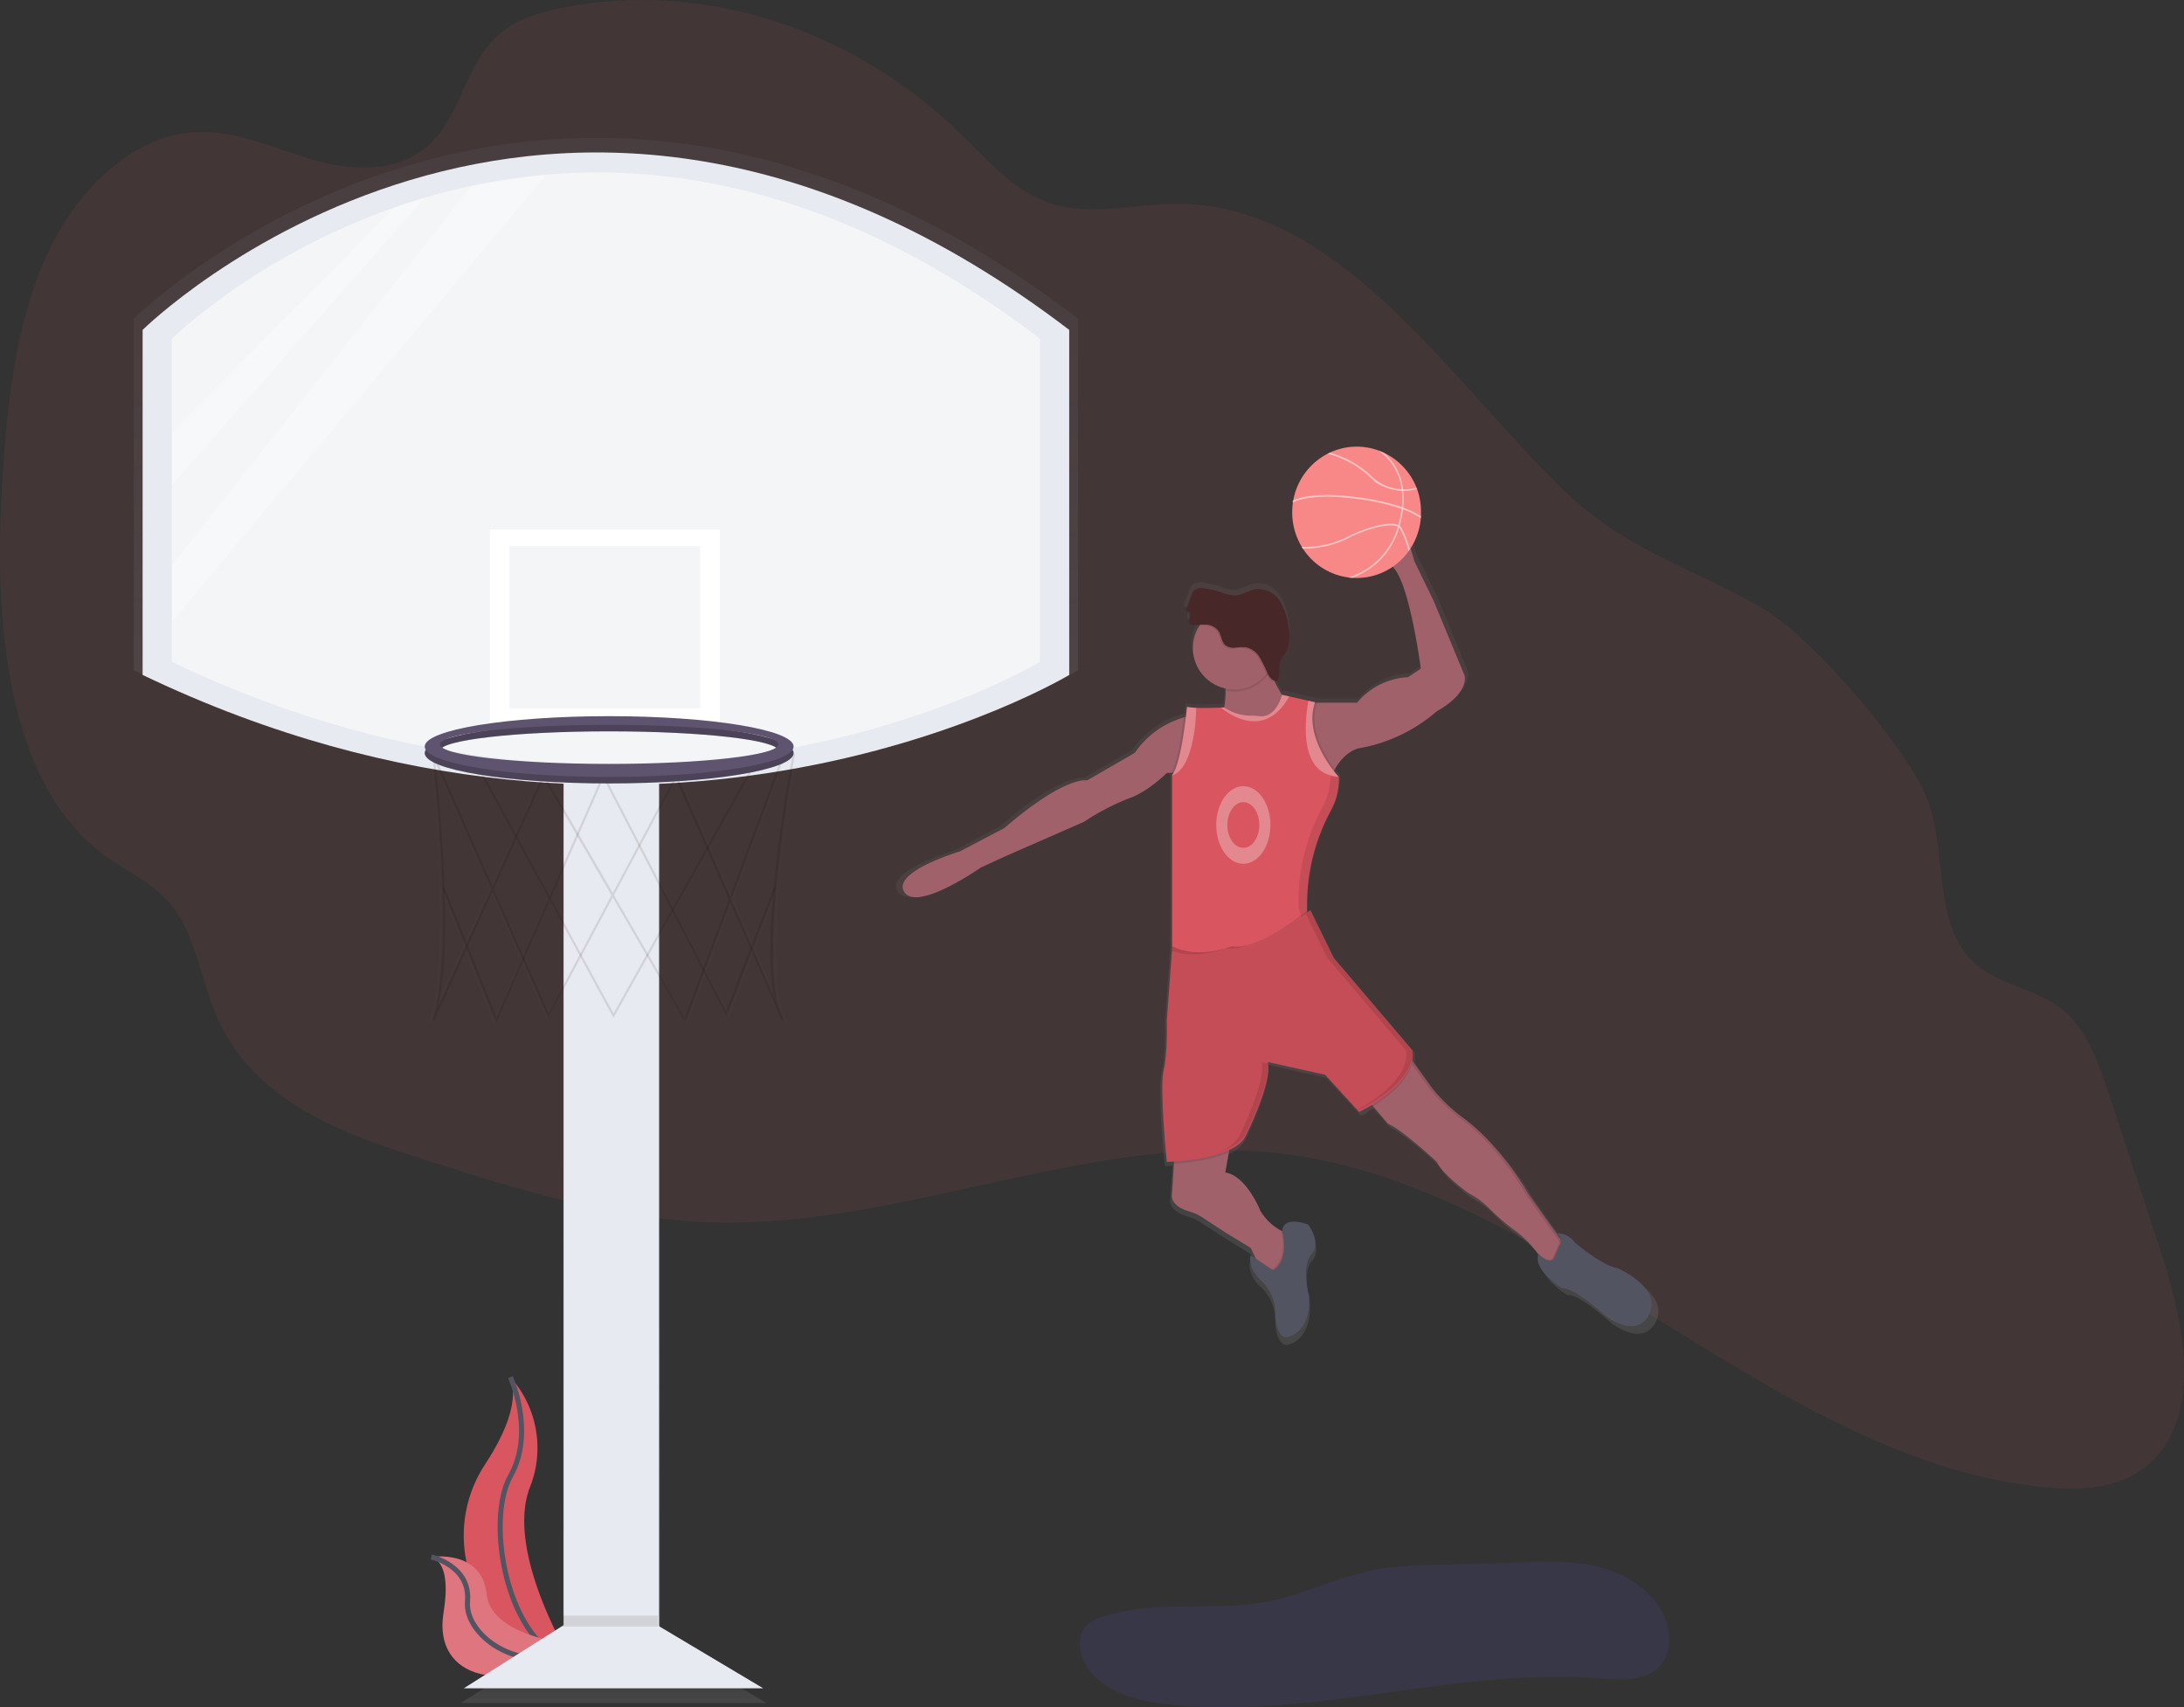 <svg xmlns="http://www.w3.org/2000/svg" xmlns:xlink="http://www.w3.org/1999/xlink" width="100%" height="100%" viewBox="0 0 428.932 335.308">
  <rect x="0" y="0" width="428.932" height="335.308" fill="#333333" stroke="none"/>
  <defs>
    <linearGradient id="linear-gradient" x1="0.5" y1="1" x2="0.5" gradientUnits="objectBoundingBox">
      <stop offset="0" stop-color="gray" stop-opacity="0.251"/>
      <stop offset="0.54" stop-color="gray" stop-opacity="0.122"/>
      <stop offset="1" stop-color="gray" stop-opacity="0.102"/>
    </linearGradient>
    <linearGradient id="linear-gradient-3" x1="0.5" y1="1" x2="0.5" y2="0" xlink:href="#linear-gradient"/>
    <linearGradient id="linear-gradient-6" x1="0.5" y1="1" x2="0.5" y2="0" xlink:href="#linear-gradient"/>
    <linearGradient id="linear-gradient-7" x1="0.5" y1="1" x2="0.5" y2="0" xlink:href="#linear-gradient"/>
    <linearGradient id="linear-gradient-8" x1="0.5" y1="1" x2="0.5" y2="0" xlink:href="#linear-gradient"/>
    <linearGradient id="linear-gradient-10" x1="0.5" y1="1" x2="0.5" y2="0" xlink:href="#linear-gradient"/>
    <linearGradient id="linear-gradient-13" x1="0.5" y1="1" x2="0.5" y2="0" xlink:href="#linear-gradient"/>
  </defs>
  <g id="undraw_basketball_agx4" transform="translate(0 -0.011)">
    <path id="Path_243" data-name="Path 243" d="M319.609,691.27a20.843,20.843,0,0,1,3.8,21.68c-4.927,12.952,8.447,34.5,8.447,34.5l-.426-.068a25.41,25.41,0,0,1-16.868-38.9C318.3,702.815,321.343,696.171,319.609,691.27Z" transform="translate(-219.361 -420.776)" fill="#d95560"/>
    <path id="Path_244" data-name="Path 244" d="M329.278,691.27s4.927,10.7,0,19.43-.852,33.243,12.249,36.746" transform="translate(-229.03 -420.776)" fill="none" stroke="#535461" stroke-miterlimit="10" stroke-width="1"/>
    <path id="Path_245" data-name="Path 245" d="M295.56,773.973s9.96-1.585,10.868,7.339,19.153,10.165,19.153,10.165l-.341.226c-15.066,9.892-29.467,6.3-27.276-6.819C298.731,779.991,298.684,775.086,295.56,773.973Z" transform="translate(-210.843 -468.169)" fill="#d95560"/>
    <path id="Path_246" data-name="Path 246" d="M295.56,773.973s9.96-1.585,10.868,7.339,19.153,10.165,19.153,10.165l-.341.226c-15.066,9.892-29.467,6.3-27.276-6.819C298.731,779.991,298.684,775.086,295.56,773.973Z" transform="translate(-210.843 -468.169)" fill="#f5f5f5" opacity="0.2"/>
    <path id="Path_247" data-name="Path 247" d="M295.56,774.12s7.731,1.7,7.1,8.728,11.481,15.458,22.925,8.779" transform="translate(-210.843 -468.316)" fill="none" stroke="#535461" stroke-miterlimit="10" stroke-width="1"/>
    <path id="Path_248" data-name="Path 248" d="M474.5,211.768c4.876,10.011,1.773,24.374,8.677,32.556,5.063,6,13.467,5.967,19.208,11.03,4.466,3.951,6.691,10.416,8.716,16.553l9.836,29.833c4.479,13.587,8.306,31.078-.716,41.037-5.408,5.967-13.578,6.644-20.964,6.009-53.457-4.6-96.454-58.511-149.728-65.471-37.654-4.922-74.855,14.443-112.726,13.374-20.031-.567-39.588-6.819-58.916-13.058-14.865-4.786-31.363-11.081-38.451-27.216-3.167-7.211-4.151-15.922-8.856-21.851-3.606-4.547-8.818-6.7-13.3-9.994C97.777,210.2,95.54,178.07,97.24,151.011c.942-15.01,2.536-30.379,8.473-43.7s17.107-24.34,29.859-24.774c8.063-.277,15.769,3.567,23.615,5.715s17.047,2.212,22.937-4.262c4.833-5.315,6.35-13.851,11.183-19.178,3.763-4.138,9.014-5.745,14.09-6.729,27.3-5.293,56.376,3.9,77.783,24.574,5.2,5.025,10.16,10.821,16.519,13.4,8.468,3.431,17.725.524,26.679.6,31.589.256,53.013,34.444,75.277,56,13.016,12.6,25.605,15.317,39.729,23.713C452.126,181.56,469.233,200.947,474.5,211.768Z" transform="translate(-96.78 -56.6)" fill="#d95560" opacity="0.1"/>
    <rect id="Rectangle_14" data-name="Rectangle 14" width="19.11" height="174.583" transform="translate(110.531 152.061)" fill="url(#linear-gradient)"/>
    <path id="Path_249" data-name="Path 249" d="M272.4,766.633H212.47l21.284-13.463h16.067Z" transform="translate(-121.918 -432.173)" fill="url(#linear-gradient)"/>
    <path id="Path_250" data-name="Path 250" d="M158.44,155.66s80.788-79.9,185.442,0V224.7s-82.079,49.51-185.438,0Z" transform="translate(-132.161 -93.059)" fill="url(#linear-gradient-3)"/>
    <path id="Path_251" data-name="Path 251" d="M172.2,162.8s75.669-74.855,173.714,0v64.687s-76.888,46.378-173.714,0Z" transform="translate(-140.057 -98.441)" fill="url(#linear-gradient)"/>
    <rect id="Rectangle_15" data-name="Rectangle 15" width="46.032" height="39.086" transform="translate(95.764 102.555)" fill="url(#linear-gradient)"/>
    <rect id="Rectangle_16" data-name="Rectangle 16" width="38.216" height="32.45" transform="translate(99.672 105.871)" fill="url(#linear-gradient-6)"/>
    <g id="Group_4" data-name="Group 4" transform="translate(84.108 146.291)" opacity="0.1">
      <path id="Path_252" data-name="Path 252" d="M344.914,454.758l-14.52-25.017L317.515,453.88l-11.175-25.3-11.626,25.759-.4-.162c4.688-13.689.038-52.493,0-52.885l-.179-1.453,12.223,27.672,10.19-22.588,13.864,23.9,12.679-23.8,10.74,24.51L364.25,401.5l2.608-.52-.06.315c-.077.4-7.2,37.931-3.15,50.657l.963,2.2-.384.2a10.542,10.542,0,0,1-.989-2.255l-9.376-21.407Zm-14.281-25.482,14.192,24.467,8.784-23.615-10.561-24.1Zm-24.071-1.24,10.953,24.851,12.607-23.6-13.557-23.41Zm-11.686-25.384c.742,6.683,3.627,35.19.575,48.948l10.655-23.564Zm59.206,27.468,8.554,19.519c-2.6-13.894,2.983-44.37,3.682-48.1l-1.735.345Z" transform="translate(-294.13 -399.84)" fill="url(#linear-gradient-7)"/>
    </g>
    <g id="Group_5" data-name="Group 5" transform="translate(86.286 149.214)" opacity="0.1">
      <path id="Path_253" data-name="Path 253" d="M310.014,458.75,299.24,431.777l.4-.162,10.39,26,10.412-23.76-13.881-25.5.379-.209,13.719,25.209,10.4-23.73h.128l30.89-2.919-28.614,51.07-12.756-23.44Zm10.923-24.919,12.538,23.04L361.31,407.2l-29.935,2.83Z" transform="translate(-299.24 -406.7)" fill="url(#linear-gradient-8)"/>
    </g>
    <g id="Group_6" data-name="Group 6" transform="translate(117.286 149.79)" opacity="0.1">
      <path id="Path_254" data-name="Path 254" d="M301.044,401.587l-.222-.426L275.2,351.65l.388-.2,25.4,49.08,9.547-24.736.4.158Z" transform="translate(-275.2 -351.45)" fill="url(#linear-gradient)"/>
    </g>
    <path id="Path_255" data-name="Path 255" d="M327.832,387.91c-20.389,0-36.912,2.723-36.912,6.082s16.528,6.082,36.912,6.082,36.912-2.723,36.912-6.082S348.216,387.91,327.832,387.91Zm0,9.555c-18.71,0-33.873-1.752-33.873-3.908s15.164-3.9,33.873-3.9,33.869,1.743,33.869,3.9S346.537,397.465,327.832,397.465Z" transform="translate(-208.18 -246.704)" fill="url(#linear-gradient-10)"/>
    <g id="Group_7" data-name="Group 7" transform="translate(82.74 141.206)" opacity="0.2">
      <path id="Path_256" data-name="Path 256" d="M327.832,387.91c-20.389,0-36.912,2.723-36.912,6.082s16.528,6.082,36.912,6.082,36.912-2.723,36.912-6.082S348.216,387.91,327.832,387.91Zm0,9.555c-18.71,0-33.873-1.752-33.873-3.908s15.164-3.9,33.873-3.9,33.869,1.743,33.869,3.9S346.537,397.465,327.832,397.465Z" transform="translate(-290.92 -387.91)" fill="url(#linear-gradient-10)"/>
    </g>
    <path id="Path_257" data-name="Path 257" d="M327.832,384.86c-20.389,0-36.912,2.723-36.912,6.082s16.528,6.082,36.912,6.082,36.912-2.723,36.912-6.082S348.216,384.86,327.832,384.86Zm0,9.555c-18.71,0-33.873-1.752-33.873-3.908s15.168-3.908,33.873-3.908,33.869,1.73,33.869,3.9-15.164,3.908-33.869,3.908Z" transform="translate(-208.18 -244.954)" fill="url(#linear-gradient-10)"/>
    <rect id="Rectangle_17" data-name="Rectangle 17" width="18.752" height="171.327" transform="translate(110.689 152.598)" fill="#e8eaf1"/>
    <path id="Path_258" data-name="Path 258" d="M272.534,760.252H213.72L234.6,747.04h15.769Z" transform="translate(-122.636 -428.655)" fill="#e8eaf1"/>
    <path id="Path_259" data-name="Path 259" d="M162.5,161.715s79.271-78.418,181.982,0v67.764s-80.549,48.585-181.982,0Z" transform="translate(-134.491 -96.911)" fill="#e8eaf1"/>
    <path id="Path_260" data-name="Path 260" d="M176,168.731s74.259-73.462,170.475,0v63.476s-75.435,45.512-170.475,0Z" transform="translate(-142.238 -102.201)" fill="#f3f5f7"/>
    <rect id="Rectangle_18" data-name="Rectangle 18" width="45.176" height="38.357" transform="translate(96.199 104.013)" fill="#fff"/>
    <rect id="Rectangle_19" data-name="Rectangle 19" width="37.504" height="31.845" transform="translate(100.034 107.269)" fill="#f3f5f7"/>
    <path id="Path_261" data-name="Path 261" d="M345.5,455.246,331.247,430.68l-12.662,23.7-10.966-24.825-11.388,25.281-.4-.158c4.62-13.438.038-51.517,0-51.9l-.175-1.428,12,27.157,10-22.162,13.6,23.44,12.474-23.355,10.54,24.054,10.228-27.51,2.557-.511-.06.311c-.077.4-7.066,37.223-3.09,49.715l.946,2.156-.379.2a10.344,10.344,0,0,1-.972-2.212L354.3,431.618Zm-14.013-25.009,13.928,24.011,8.617-23.172L343.67,407.423Zm-23.628-1.2,10.765,24.378,12.359-23.163-13.318-22.963Zm-11.469-24.911c.729,6.555,3.559,34.521.563,48.035l10.437-23.125Zm58.1,26.939,8.392,19.149c-2.557-13.638,2.924-43.543,3.614-47.2l-1.7.341Z" transform="translate(-210.9 -254.416)" opacity="0.1"/>
    <path id="Path_262" data-name="Path 262" d="M311.244,459.146l-10.574-26.47.4-.158,10.2,25.524,10.228-23.329-13.638-25.026.375-.2L321.694,434.2l10.228-23.287h.124l30.315-2.864-28.1,50.132-12.517-23.014Zm10.719-24.455,12.3,22.609,27.319-48.747-29.377,2.774Z" transform="translate(-213.775 -258.26)" opacity="0.1"/>
    <path id="Path_263" data-name="Path 263" d="M300.637,402.013l-.222-.422L275.27,353.006l.379-.2,24.928,48.163,9.372-24.276.4.153Z" transform="translate(-157.954 -202.441)" opacity="0.1"/>
    <path id="Path_264" data-name="Path 264" d="M328.726,389.64c-20.005,0-36.226,2.672-36.226,5.967s16.221,5.967,36.226,5.967,36.226-2.672,36.226-5.967S348.731,389.64,328.726,389.64Zm0,9.376c-18.36,0-33.243-1.7-33.243-3.836s14.882-3.836,33.243-3.836,33.243,1.7,33.243,3.836S347.086,399.016,328.726,399.016Z" transform="translate(-209.087 -247.696)" fill="#5f546f"/>
    <path id="Path_265" data-name="Path 265" d="M328.726,389.64c-20.005,0-36.226,2.672-36.226,5.967s16.221,5.967,36.226,5.967,36.226-2.672,36.226-5.967S348.731,389.64,328.726,389.64Zm0,9.376c-18.36,0-33.243-1.7-33.243-3.836s14.882-3.836,33.243-3.836,33.243,1.7,33.243,3.836S347.086,399.016,328.726,399.016Z" transform="translate(-209.087 -247.696)" opacity="0.2"/>
    <path id="Path_266" data-name="Path 266" d="M328.726,386.64c-20.005,0-36.226,2.672-36.226,5.967s16.221,5.967,36.226,5.967,36.226-2.672,36.226-5.967S348.731,386.64,328.726,386.64Zm0,9.376c-18.36,0-33.243-1.7-33.243-3.836s14.882-3.836,33.243-3.836,33.243,1.7,33.243,3.836S347.086,396.016,328.726,396.016Z" transform="translate(-209.087 -245.975)" fill="#5f546f"/>
    <path id="Path_267" data-name="Path 267" d="M634.327,783.41c-11.545,3.243-24.267-.072-35.638,3.738a7.911,7.911,0,0,0-2.753,1.406c-2.719,2.374-1.645,7.007.784,9.674,3.883,4.262,9.986,5.592,15.718,6.163,28,2.783,56.005-7.343,84.04-5.212,4.168.32,9.027.665,11.822-2.442,2.063-2.289,2.2-5.818,1.185-8.724-1.871-5.336-7.041-8.98-12.483-10.51s-11.209-1.279-16.86-1.027c-7.671.349-15.407.251-23.057.759C648.907,777.8,642.075,781.249,634.327,783.41Z" transform="translate(-382.285 -469.56)" fill="#6c63ff" opacity="0.1"/>
    <path id="Path_268" data-name="Path 268" d="M652.575,434.787c-2.983-.426-8.5-5.114-8.5-5.114a4.2,4.2,0,0,0-3.661-1.862l-5.477-7.7a57.469,57.469,0,0,0-7.509-10.147q-.7-.78-1.453-1.513a40.888,40.888,0,0,0-4.748-4.049,28.261,28.261,0,0,1-3.128-2.711,36.221,36.221,0,0,1-2.557-2.83l-3.81-5.336-.256-.362a5.834,5.834,0,0,0,.077-1.581,2.757,2.757,0,0,0-.043-.371l-15.726-18.488-4.688-9.564h0c-.055.047-.243.2-.537.426l-.085-.243v-.916a39.434,39.434,0,0,1,4.778-18.957,13.322,13.322,0,0,0,1.615-6.363v-.537l-.081-.089c-.149-.166-.49-.55-.929-1.117.055-.111.115-.226.17-.332,1.952-3.589,4.667-4.2,4.667-4.2a32.074,32.074,0,0,0,15.726-7.437c6.819-3.836,5.54-7.245,5.54-7.245L615.8,301.271l-3.836-7.863-1.061-3.614a60.929,60.929,0,0,0-1.47-7.13,4.346,4.346,0,0,0-7.612-1.611c-.051.068-.107.141-.158.217a6.819,6.819,0,0,0,1.219,9.1c2.131,1.816,3.985,3.678,3.985,3.678,3.836,1.061,6.393,20.823,6.393,20.823l-2.557,1.7a14.213,14.213,0,0,0-10.2,5.114h-8.021a.386.386,0,0,1,.034-.107l-1.33-.3-3.836-.852-1.419-.32-.021.09-.4-.09v.055a23.872,23.872,0,0,1-1.449-2.655,1.156,1.156,0,0,0,.345,0,1.794,1.794,0,0,0,.077-.192h.136c.592-1.279.081-2.877.652-4.181a15.514,15.514,0,0,1,1.023-1.59,7.721,7.721,0,0,0,.5-5,12.184,12.184,0,0,0-1.735-5.182,5.154,5.154,0,0,0-4.688-2.382c-1.449.192-2.719,1.185-4.177,1.279a8.241,8.241,0,0,1-2.983-.661,18.987,18.987,0,0,0-3.235-.737,2.33,2.33,0,0,0-2.076.426l-.043.055a1.245,1.245,0,0,0-.171.158,2.413,2.413,0,0,0-.426.81l-.942,2.6a.6.6,0,0,0,0,.575c.085.107.234.136.349.209.746.482-.256,1.671.362,2.255a3.109,3.109,0,0,0,1.948.384,8.285,8.285,0,0,0,5.212,12.53v.426a17.421,17.421,0,0,1-.264,3.354h0l-.622.055c-1.036.055-3.128.136-4.957.051a16.5,16.5,0,0,1-1.828-.175s-.072.776-.213,1.965l-.426.119a17.763,17.763,0,0,0-9.76,7.049l-9.564,5.54s-4.262-1.061-16.574,9.564l-8.924,4.688s-13.634,4.015-11.085,8.046,15.3-4.884,15.3-4.884l5.114-2.335L545.9,345.51a48.461,48.461,0,0,1,8.924-4.688c3.81-1.279,7.65-5.114,7.65-5.114l.959-.051.426-.026a3.6,3.6,0,0,1-.209.332,1.7,1.7,0,0,1-.124.166v34.21l-.068.95h.03L562.466,385.2s.213,6.393-.639,9.986.639,18.275.639,18.275.558,0,1.466-.064l-.026.426-.375,6.014s-.716,2.318,3.41,3.525a9.966,9.966,0,0,1,2.668,1.223l4.756,3.115,4.888,2.983.989,2.076.047.1-1.04-.635s-.852,2.131,1.914,4.888a9.035,9.035,0,0,1,2.983,7.437s.426,5.114,2.983,3.836c0,0,4.036-.852,3.836-7.863,0,0-1.611-5.839.264-8.306q.077-.1.162-.2c2.131-2.336-.639-5.967-.639-5.967s-4.922-1.986-5.2,1.313l-.2-.09a10.9,10.9,0,0,1-4.16-3.985s-2.762-7.011-7.011-7.65l.712-4.036.081-.465a6.752,6.752,0,0,0,3.243-2.728h0l.026-.051v-.111l.021-.043v-.034l.021-.047.026-.051v-.043l.03-.06.081-.043.03-.064.026-.055.034-.072.03-.06.034-.072.038-.077.03-.06.043-.09.03-.06.183-.4.026-.051.051-.111.038-.081.055-.124.034-.072.064-.145.026-.06.068-.149.034-.072.068-.153.03-.068.073-.162.03-.064.077-.17.026-.064.077-.179.026-.06.085-.192v-.034c1.36-3.162,3.069-7.71,2.983-10.4a6.218,6.218,0,0,0,0-.644h-.051v-.043a.863.863,0,0,0-.06-.256l11.473,2.557,6.819,7.437h.153l.043-.021h.038l.055-.026.043-.021.06-.03.051-.026.072-.038.047-.026.081-.043.051-.03.085-.043.06-.034.094-.051.06-.03.1-.055.068-.038.107-.06.072-.175.119-.068.064-.034.124-.068.072-.043.128-.072.068-.043.136-.081.072-.043.141-.085.068-.043.149-.089h.026l.239.277,2.983,3.461c2.983,1.279,9.777,7.65,9.777,7.65.784,1.879,4.1,4.564,5.8,5.852a10.592,10.592,0,0,0,1.538.946,18.125,18.125,0,0,1,3.435,2.787,43.763,43.763,0,0,0,5.016,4.262,22.363,22.363,0,0,1,4.343,4.381h0l.145.188c-1.014,3.409,4.79,6.874,4.79,6.874,2.131-.426,8.711,5.54,8.711,5.54s6.163,4.888,8.711-.426S652.575,434.787,652.575,434.787Zm-11.26-5.694-.852-1.206h0a1.474,1.474,0,0,1,.84,1.193Z" transform="translate(-333.693 -184.439)" fill="url(#linear-gradient-13)"/>
    <path id="Path_269" data-name="Path 269" d="M670.6,369.261s-21.5,12.526-16.907,5.425a17.861,17.861,0,0,0,2.983-10.1,13.138,13.138,0,0,0-.469-3.469l8.976-4.177a8.652,8.652,0,0,0,.324,3.661C666.764,365.042,670.6,369.261,670.6,369.261Z" transform="translate(-415.975 -228.933)" fill="#a0616a"/>
    <path id="Path_270" data-name="Path 270" d="M669.729,360.611A8.149,8.149,0,0,1,660.9,364.6a13.141,13.141,0,0,0-.469-3.469l8.975-4.177A8.653,8.653,0,0,0,669.729,360.611Z" transform="translate(-420.21 -228.938)" opacity="0.1"/>
    <circle id="Ellipse_21" data-name="Ellipse 21" cx="8.14" cy="8.14" r="8.14" transform="translate(234.275 119.143)" fill="#a0616a"/>
    <path id="Path_271" data-name="Path 271" d="M647.505,335.356a3.124,3.124,0,0,1,1.939,1.279c.537.852.524,2.02,1.279,2.685a2.7,2.7,0,0,0,1.982.5,9.555,9.555,0,0,1,2.093-.073,4.189,4.189,0,0,1,2.681,1.973A27.2,27.2,0,0,1,659,344.792a3.623,3.623,0,0,0,.759,1.121,1.453,1.453,0,0,0,1.249.4c.584-1.279.081-2.83.639-4.1a15.245,15.245,0,0,1,1-1.56,7.456,7.456,0,0,0,.486-4.91,11.927,11.927,0,0,0-1.7-5.089,5.094,5.094,0,0,0-4.586-2.34c-1.423.188-2.672,1.163-4.1,1.249a8.234,8.234,0,0,1-2.949-.648,18.65,18.65,0,0,0-3.175-.724,2.267,2.267,0,0,0-2.037.426,2.371,2.371,0,0,0-.426.793l-.925,2.557a.588.588,0,0,0,0,.567c.085.1.23.132.341.209.733.473-.251,1.641.354,2.216S646.657,335.156,647.505,335.356Z" transform="translate(-410.294 -212.404)" opacity="0.1"/>
    <path id="Path_272" data-name="Path 272" d="M648,334.866a3.124,3.124,0,0,1,1.939,1.279c.537.852.524,2.02,1.279,2.685a2.7,2.7,0,0,0,1.982.5,9.552,9.552,0,0,1,2.093-.072,4.189,4.189,0,0,1,2.681,1.973,27.193,27.193,0,0,1,1.517,3.069,3.624,3.624,0,0,0,.759,1.121,1.453,1.453,0,0,0,1.249.4c.584-1.279.081-2.83.639-4.1a15.231,15.231,0,0,1,1-1.56,7.457,7.457,0,0,0,.486-4.91,11.926,11.926,0,0,0-1.7-5.089,5.094,5.094,0,0,0-4.586-2.34c-1.423.188-2.672,1.163-4.1,1.249a8.234,8.234,0,0,1-2.949-.648,18.65,18.65,0,0,0-3.175-.724,2.267,2.267,0,0,0-2.037.426,2.37,2.37,0,0,0-.426.793l-.925,2.557a.588.588,0,0,0,0,.567c.085.1.23.132.341.209.733.473-.251,1.641.354,2.216S647.147,334.666,648,334.866Z" transform="translate(-410.575 -212.122)" fill="#472727"/>
    <path id="Path_273" data-name="Path 273" d="M716.16,326.2a31.463,31.463,0,0,1-15.445,7.3s-2.668.605-4.586,4.13a14.95,14.95,0,0,0-1.47,4.219l-9.632-16.319-.6-1.01H700.5a13.962,13.962,0,0,1,10.02-5.008l2.506-1.671s-2.506-19.413-6.261-20.457c0,0-1.833-1.833-3.917-3.614a6.7,6.7,0,0,1-1.2-8.95c.051-.072.1-.145.158-.213a4.272,4.272,0,0,1,7.48,1.585,59.861,59.861,0,0,1,1.445,7.024l1.044,3.55,3.759,7.723,6.052,14.61S722.838,322.446,716.16,326.2Z" transform="translate(-433.982 -186.499)" fill="#a0616a"/>
    <path id="Path_274" data-name="Path 274" d="M569.646,386.34l-1.253,11.081-2.817.158-.942.051s-3.759,3.759-7.514,5.008a46.928,46.928,0,0,0-8.767,4.594L533.118,413.9l-5.008,2.3s-12.526,8.784-15.032,4.8,10.868-7.948,10.868-7.948l8.767-4.594c12.108-10.437,16.28-9.376,16.28-9.376l9.376-5.425a17.448,17.448,0,0,1,9.585-6.926A11.807,11.807,0,0,1,569.646,386.34Z" transform="translate(-335.478 -245.803)" fill="#a0616a"/>
    <path id="Path_275" data-name="Path 275" d="M696.932,391.454a14.948,14.948,0,0,0-1.47,4.219l-9.632-16.319a6.671,6.671,0,0,0,.6-1.01,8.094,8.094,0,0,0,.58-1.564l1.394.315,3.772.852,1.308.294a.48.48,0,0,1-.034.1C691.694,383.5,695.006,388.9,696.932,391.454Z" transform="translate(-434.785 -240.317)" opacity="0.1"/>
    <path id="Path_276" data-name="Path 276" d="M640.75,386.34,639.5,397.421l-2.817.158c1.2-2.131,2.012-7.774,2.382-10.838a11.8,11.8,0,0,1,1.688-.4Z" transform="translate(-406.582 -245.803)" opacity="0.1"/>
    <path id="Path_277" data-name="Path 277" d="M668.1,399.523a38.714,38.714,0,0,0-4.688,18.8v.925s2.3,6.261,0,6.261-2.088,3.133-5.008,3.759-13.152,5.008-16.28,3.133-5.216-5.843-5.216-5.843V392.533a1.679,1.679,0,0,0,.124-.166c1.8-2.557,2.8-13.212,2.8-13.212a16.22,16.22,0,0,0,1.8.175c1.794.085,3.836,0,4.867-.051l.639-.038a9.245,9.245,0,0,0,5.481,1.615,9.239,9.239,0,0,1,1.279.094c3.525.494,4.6-4.189,4.6-4.189l1.394.315,3.772.852,1.308.294c-2.348,6.653,3.836,13.766,4.616,14.627l.081.089A13.059,13.059,0,0,1,668.1,399.523Z" transform="translate(-406.714 -240.306)" fill="#d95560"/>
    <path id="Path_278" data-name="Path 278" d="M641.648,382.572c0,2.766-.661,11.933-4.718,13.259v-.072a1.67,1.67,0,0,0,.124-.166c1.8-2.557,2.8-13.212,2.8-13.212A16.234,16.234,0,0,0,641.648,382.572Z" transform="translate(-406.725 -243.531)" fill="#fff" opacity="0.3"/>
    <path id="Path_279" data-name="Path 279" d="M704.949,394.457c-7.637-.392-6.734-10.382-5.924-14.917l1.308.294C697.986,386.483,704.165,393.6,704.949,394.457Z" transform="translate(-442.056 -241.901)" fill="#fff" opacity="0.3"/>
    <g id="Group_8" data-name="Group 8" transform="translate(234.667 139.165)" opacity="0.1">
      <path id="Path_280" data-name="Path 280" d="M675.707,414.127a.1.1,0,0,0-.081-.089c-1.7-.426.188.192-1.7-.426-.073-.026.1-.311.1-.311a13.058,13.058,0,0,1-1.585,6.572,38.715,38.715,0,0,0-4.688,18.8v.921s2.3,6.261,0,6.261-2.088,3.132-5.008,3.759c-2.676.575-11.477,4.3-15.343,3.473.239.175.482.341.733.49,3.132,1.879,13.361-2.506,16.28-3.132s2.715-3.759,5.008-3.759,0-6.261,0-6.261V439.5a38.716,38.716,0,0,1,4.688-18.8A13.058,13.058,0,0,0,675.707,414.127Z" transform="translate(-647.4 -400.438)"/>
      <path id="Path_281" data-name="Path 281" d="M661.406,383.333c-.1-.068-.2-.141-.294-.213h-.222A5.273,5.273,0,0,0,661.406,383.333Z" transform="translate(-655.141 -383.12)"/>
    </g>
    <path id="Path_282" data-name="Path 282" d="M762.158,576.213l-2.5,5.634a35,35,0,0,0-2.344-3.388h0a21.968,21.968,0,0,0-4.262-4.3,42.981,42.981,0,0,1-4.927-4.185,17.882,17.882,0,0,0-3.375-2.74,10.415,10.415,0,0,1-1.513-.929c-1.662-1.279-4.927-3.9-5.7-5.745,0,0-6.678-6.261-9.6-7.514l-2.915-3.409-3.35-3.908,8.558-8.558,2.519,3.525,3.746,5.242a34.151,34.151,0,0,0,5.775,5.651,38.846,38.846,0,0,1,5.881,5.255,56.453,56.453,0,0,1,7.33,9.977l5.383,7.565.038.06.852,1.189Z" transform="translate(-455.35 -332.351)" fill="#a0616a"/>
    <path id="Path_283" data-name="Path 283" d="M660.425,601.577l-3.341,7.931-2.711-2.924-1.117-2.344-.972-2.041-4.8-2.924-4.688-3.06a9.8,9.8,0,0,0-2.621-1.2c-4.053-1.185-3.354-3.461-3.354-3.461l.371-5.907.256-4.113,11.081-1.253-.554,3.132-.7,3.964c4.177.627,6.887,7.514,6.887,7.514a10.582,10.582,0,0,0,4.087,3.912,3.2,3.2,0,0,0,.716.26Z" transform="translate(-406.635 -357.088)" fill="#a0616a"/>
    <path id="Path_284" data-name="Path 284" d="M813.588,624.565l-.1-.055h.06Z" transform="translate(-508.038 -382.468)" opacity="0.1"/>
    <path id="Path_285" data-name="Path 285" d="M810.146,628.023l-2.5,5.634a35.01,35.01,0,0,0-2.344-3.388c.384.367,2.527,2.318,3.213.537a20.9,20.9,0,0,1,.908-2.131,2.348,2.348,0,0,0,.311-1.215Z" transform="translate(-503.338 -384.161)" opacity="0.1"/>
    <path id="Path_286" data-name="Path 286" d="M773.252,576.163l-.852-1.189-.038-.06-5.383-7.565a56.459,56.459,0,0,0-7.343-9.969,38.846,38.846,0,0,0-5.881-5.255,34.146,34.146,0,0,1-5.775-5.651l-3.733-5.221-2.519-3.525-.367.367,2.255,3.158,3.746,5.242a34.151,34.151,0,0,0,5.779,5.634,38.844,38.844,0,0,1,5.881,5.255,56.459,56.459,0,0,1,7.33,9.964l5.391,7.573.038.06.852,1.189.426.58-2.242,5.046c.234.371.367.588.367.588l2.506-5.634Z" transform="translate(-466.649 -332.672)" opacity="0.1"/>
    <path id="Path_287" data-name="Path 287" d="M682.618,626.52l-3.341,7.931-2.711-2.924-1.117-2.344,3.2,2.131c3.15-1.969,1.935-7,1.79-7.565a3.2,3.2,0,0,0,.716.26Z" transform="translate(-428.829 -382.032)" opacity="0.1"/>
    <path id="Path_288" data-name="Path 288" d="M679.159,621.521s1.564,5.54-1.773,7.62L673,626.218s-.852,2.088,1.879,4.8a8.873,8.873,0,0,1,2.924,7.3s.426,5.008,2.924,3.759c0,0,3.968-.852,3.759-7.722,0,0-1.581-5.732.26-8.157q.077-.1.158-.192c2.088-2.3-.626-5.843-.626-5.843S679.368,618.184,679.159,621.521Z" transform="translate(-427.351 -379.641)" fill="#535461"/>
    <path id="Path_289" data-name="Path 289" d="M663.445,482.576c-2.3,0-2.088,3.133-5.008,3.759s-13.152,5.008-16.28,3.133-5.217-5.843-5.217-5.843V483.2c5.217,2.715,11.69,0,11.69,0,4.611.886,12.543-5.161,14.819-7v.107S665.737,482.576,663.445,482.576Z" transform="translate(-406.731 -297.366)" opacity="0.1"/>
    <path id="Path_290" data-name="Path 290" d="M638.069,581.543l11.081-1.253-.554,3.132c-3.431,1.594-8.37,2.084-10.765,2.233Z" transform="translate(-407.242 -357.094)" opacity="0.1"/>
    <path id="Path_291" data-name="Path 291" d="M732.727,540.726c-.524,3.836-4.812,7.13-7.727,8.95l-3.35-3.908,8.558-8.558Z" transform="translate(-455.339 -332.374)" opacity="0.1"/>
    <path id="Path_292" data-name="Path 292" d="M646.014,483.5s-6.469,2.715-11.69,0l-1.044,14.2s.209,6.261-.627,9.8.627,17.951.627,17.951,12.943-.209,15.445-5.008c0,0,5.425-10.855,4.385-14.61l11.273,2.506,6.683,7.3s11.482-5.425,10.437-12.108l-15.449-18.151L661.463,476S651.443,484.545,646.014,483.5Z" transform="translate(-404.123 -297.251)" fill="#d95560"/>
    <path id="Path_293" data-name="Path 293" d="M671.057,515.635l-6.678-7.3-11.277-2.5c.026.094.047.192.068.294a4.15,4.15,0,0,1,.06.605c.175,4.343-4.509,13.715-4.509,13.715-2.506,4.8-15.445,5.008-15.445,5.008s-1.483-14.4-.631-17.947.627-9.8.627-9.8l1.006-13.668.038-.524A11.226,11.226,0,0,0,639,484.707a18.164,18.164,0,0,0,6.781-1.1l.222-.089q.183.034.375.055c4.483.494,11.673-4.85,14.175-6.84.567-.452.9-.729.9-.729l4.594,9.376,15.445,18.16a5.011,5.011,0,0,1,.06.631C681.818,510.559,671.057,515.635,671.057,515.635Z" transform="translate(-404.115 -297.251)" opacity="0.1"/>
    <path id="Path_294" data-name="Path 294" d="M672.828,377.111c-4.65,8.4-11.507,3.75-13.408,2.208l.639-.038a9.244,9.244,0,0,0,5.481,1.615,9.236,9.236,0,0,1,1.279.094c3.525.494,4.6-4.189,4.6-4.189Z" transform="translate(-419.63 -240.329)" fill="#fff" opacity="0.3"/>
    <path id="Path_295" data-name="Path 295" d="M809.047,624.991a4.112,4.112,0,0,1,3.652,1.824s5.421,4.569,8.34,4.995c0,0,8.767,3.759,6.261,8.975s-8.558.426-8.558.426-6.469-5.843-8.558-5.425c0,0-5.741-3.444-4.688-6.785,0,0,2.514,2.557,3.273.592a20.8,20.8,0,0,1,.9-2.131A1.627,1.627,0,0,0,809.047,624.991Z" transform="translate(-503.377 -382.74)" fill="#535461"/>
    <path id="Path_296" data-name="Path 296" d="M647.152,493.095c-2.182.635-6.572,1.483-10.314-.465l-.068.933C641.309,495.213,646.329,493.414,647.152,493.095Z" transform="translate(-406.634 -306.793)" opacity="0.1"/>
    <path id="Path_297" data-name="Path 297" d="M666.069,492a7.462,7.462,0,0,1-3.371.286s-.46.192-1.227.426A9.408,9.408,0,0,0,666.069,492Z" transform="translate(-420.807 -306.432)" opacity="0.1"/>
    <path id="Path_298" data-name="Path 298" d="M719.488,504.148c-.2,6.193-10.5,11.06-10.5,11.06l-.145-.158c2.851-1.564,10.173-6.137,9.329-11.533l-15.449-18.164-4.236-8.664c.567-.452.9-.729.9-.729l4.594,9.376,15.445,18.16A5,5,0,0,1,719.488,504.148Z" transform="translate(-442.049 -297.228)" opacity="0.1"/>
    <path id="Path_299" data-name="Path 299" d="M666.307,546c1.044,3.759-4.385,14.61-4.385,14.61a7.762,7.762,0,0,1-4.351,3.167c2.489-.742,4.709-1.871,5.6-3.584,0,0,4.816-9.632,4.5-13.889Z" transform="translate(-418.569 -337.418)" opacity="0.1"/>
    <path id="Path_300" data-name="Path 300" d="M662.573,418.91c-2.941,0-5.323,3.41-5.323,7.62s2.382,7.62,5.323,7.62,5.323-3.409,5.323-7.62S665.514,418.91,662.573,418.91Zm0,12.108c-1.73,0-3.137-2.007-3.137-4.488s1.4-4.488,3.137-4.488,3.137,2.007,3.137,4.488S664.3,431.018,662.573,431.018Z" transform="translate(-418.385 -264.492)" fill="#fff" opacity="0.3"/>
    <path id="Path_301" data-name="Path 301" d="M717.55,275.348v.733a1.719,1.719,0,0,1-.03.392,12.935,12.935,0,0,1-2.131,6.124c-.081.124-.166.243-.251.362a12.581,12.581,0,0,1-10.229,5.276,8.093,8.093,0,0,1-.852-.03c-.281-.03-.524-.043-.784-.077h0a12.637,12.637,0,0,1-8.916-5.664c-.068-.1-.132-.2-.192-.3v-.021a12.985,12.985,0,0,1-1.905-6.793,13.2,13.2,0,0,1,.136-1.909l.068-.426a12.888,12.888,0,0,1,6.768-9.2l.46-.226a12.513,12.513,0,0,1,9.594-.371,12.159,12.159,0,0,1,1.18.511h0a12.841,12.841,0,0,1,6.21,6.755c.043.1.077.192.111.29a13.051,13.051,0,0,1,.763,4.573Z" transform="translate(-438.475 -174.706)" fill="#f88787"/>
    <path id="Path_302" data-name="Path 302" d="M726.072,272.36a8.775,8.775,0,0,1-2.5.362H723.1a4.5,4.5,0,0,1-.6-.051,10.684,10.684,0,0,1-4.637-1.7h0a19.274,19.274,0,0,0-9.333-5.54l.46-.226a19.16,19.16,0,0,1,8.345,4.773,8.677,8.677,0,0,0,2.924,1.824,10.162,10.162,0,0,0,2.314.558c.17,0,.337.034.5.047h.337a8.438,8.438,0,0,0,2.557-.324A2.346,2.346,0,0,0,726.072,272.36Z" transform="translate(-447.81 -176.291)" fill="#fff" opacity="0.5"/>
    <path id="Path_303" data-name="Path 303" d="M717.615,288.867a1.722,1.722,0,0,1-.03.392,17.192,17.192,0,0,0-3.473-1.7l-.32-.115a43.045,43.045,0,0,0-8.95-1.978c-7.16-.912-10.731-.06-12.432.75l.068-.426c1.841-.81,5.468-1.547,12.406-.665a44.131,44.131,0,0,1,8.95,1.956l.32.115A17.716,17.716,0,0,1,717.615,288.867Z" transform="translate(-438.561 -187.493)" fill="#fff" opacity="0.5"/>
    <path id="Path_304" data-name="Path 304" d="M728.872,275.51a3.375,3.375,0,0,1-.038.349q-.111.874-.315,1.828-.158.72-.349,1.385c-.034.115-.068.23-.1.341a14.771,14.771,0,0,1-7.518,9.129,15.481,15.481,0,0,1-1.7.742l-.784-.077h0a15.445,15.445,0,0,0,2.378-.963,14.449,14.449,0,0,0,7.369-9.027c.034-.1.064-.209.094-.315q.179-.618.324-1.279.209-.959.32-1.875a3.237,3.237,0,0,1,.038-.349,15.543,15.543,0,0,0,0-3.179,2.086,2.086,0,0,0-.038-.328,10.7,10.7,0,0,0-2.838-6.129,10.92,10.92,0,0,0-1.7-1.453,12.162,12.162,0,0,1,1.181.511h0q.375.328.742.716a11.081,11.081,0,0,1,2.9,6.363,2.8,2.8,0,0,0,.038.324A15.835,15.835,0,0,1,728.872,275.51Z" transform="translate(-453.279 -175.78)" fill="#fff" opacity="0.5"/>
    <path id="Path_305" data-name="Path 305" d="M717.84,303c-.081.124-.166.243-.251.362a17.008,17.008,0,0,0-1.7-4.437.851.851,0,0,0-.149-.188,1.168,1.168,0,0,0-.286-.192c-1.641-.814-6.542.55-10.186,2.519a19.329,19.329,0,0,1-8.481,1.8l-.192-.3v-.021a19.236,19.236,0,0,0,8.524-1.764c3.41-1.833,8.481-3.409,10.433-2.557a1.658,1.658,0,0,1,.294.166,1.215,1.215,0,0,1,.332.358A17.553,17.553,0,0,1,717.84,303Z" transform="translate(-440.959 -195.102)" fill="#fff" opacity="0.5"/>
    <rect id="Rectangle_20" data-name="Rectangle 20" width="18.752" height="2.131" transform="translate(110.476 317.319)" opacity="0.1"/>
    <path id="Path_306" data-name="Path 306" d="M122.972,93.005,79.22,137.1v10.442L128.871,91.1Z" transform="translate(-45.458 -52.268)" fill="#fff" opacity="0.3"/>
    <path id="Path_307" data-name="Path 307" d="M138.072,82.671,79.22,157.219V168.27l73.534-87.79Z" transform="translate(-45.458 -46.174)" fill="#fff" opacity="0.3"/>
  </g>
</svg>
